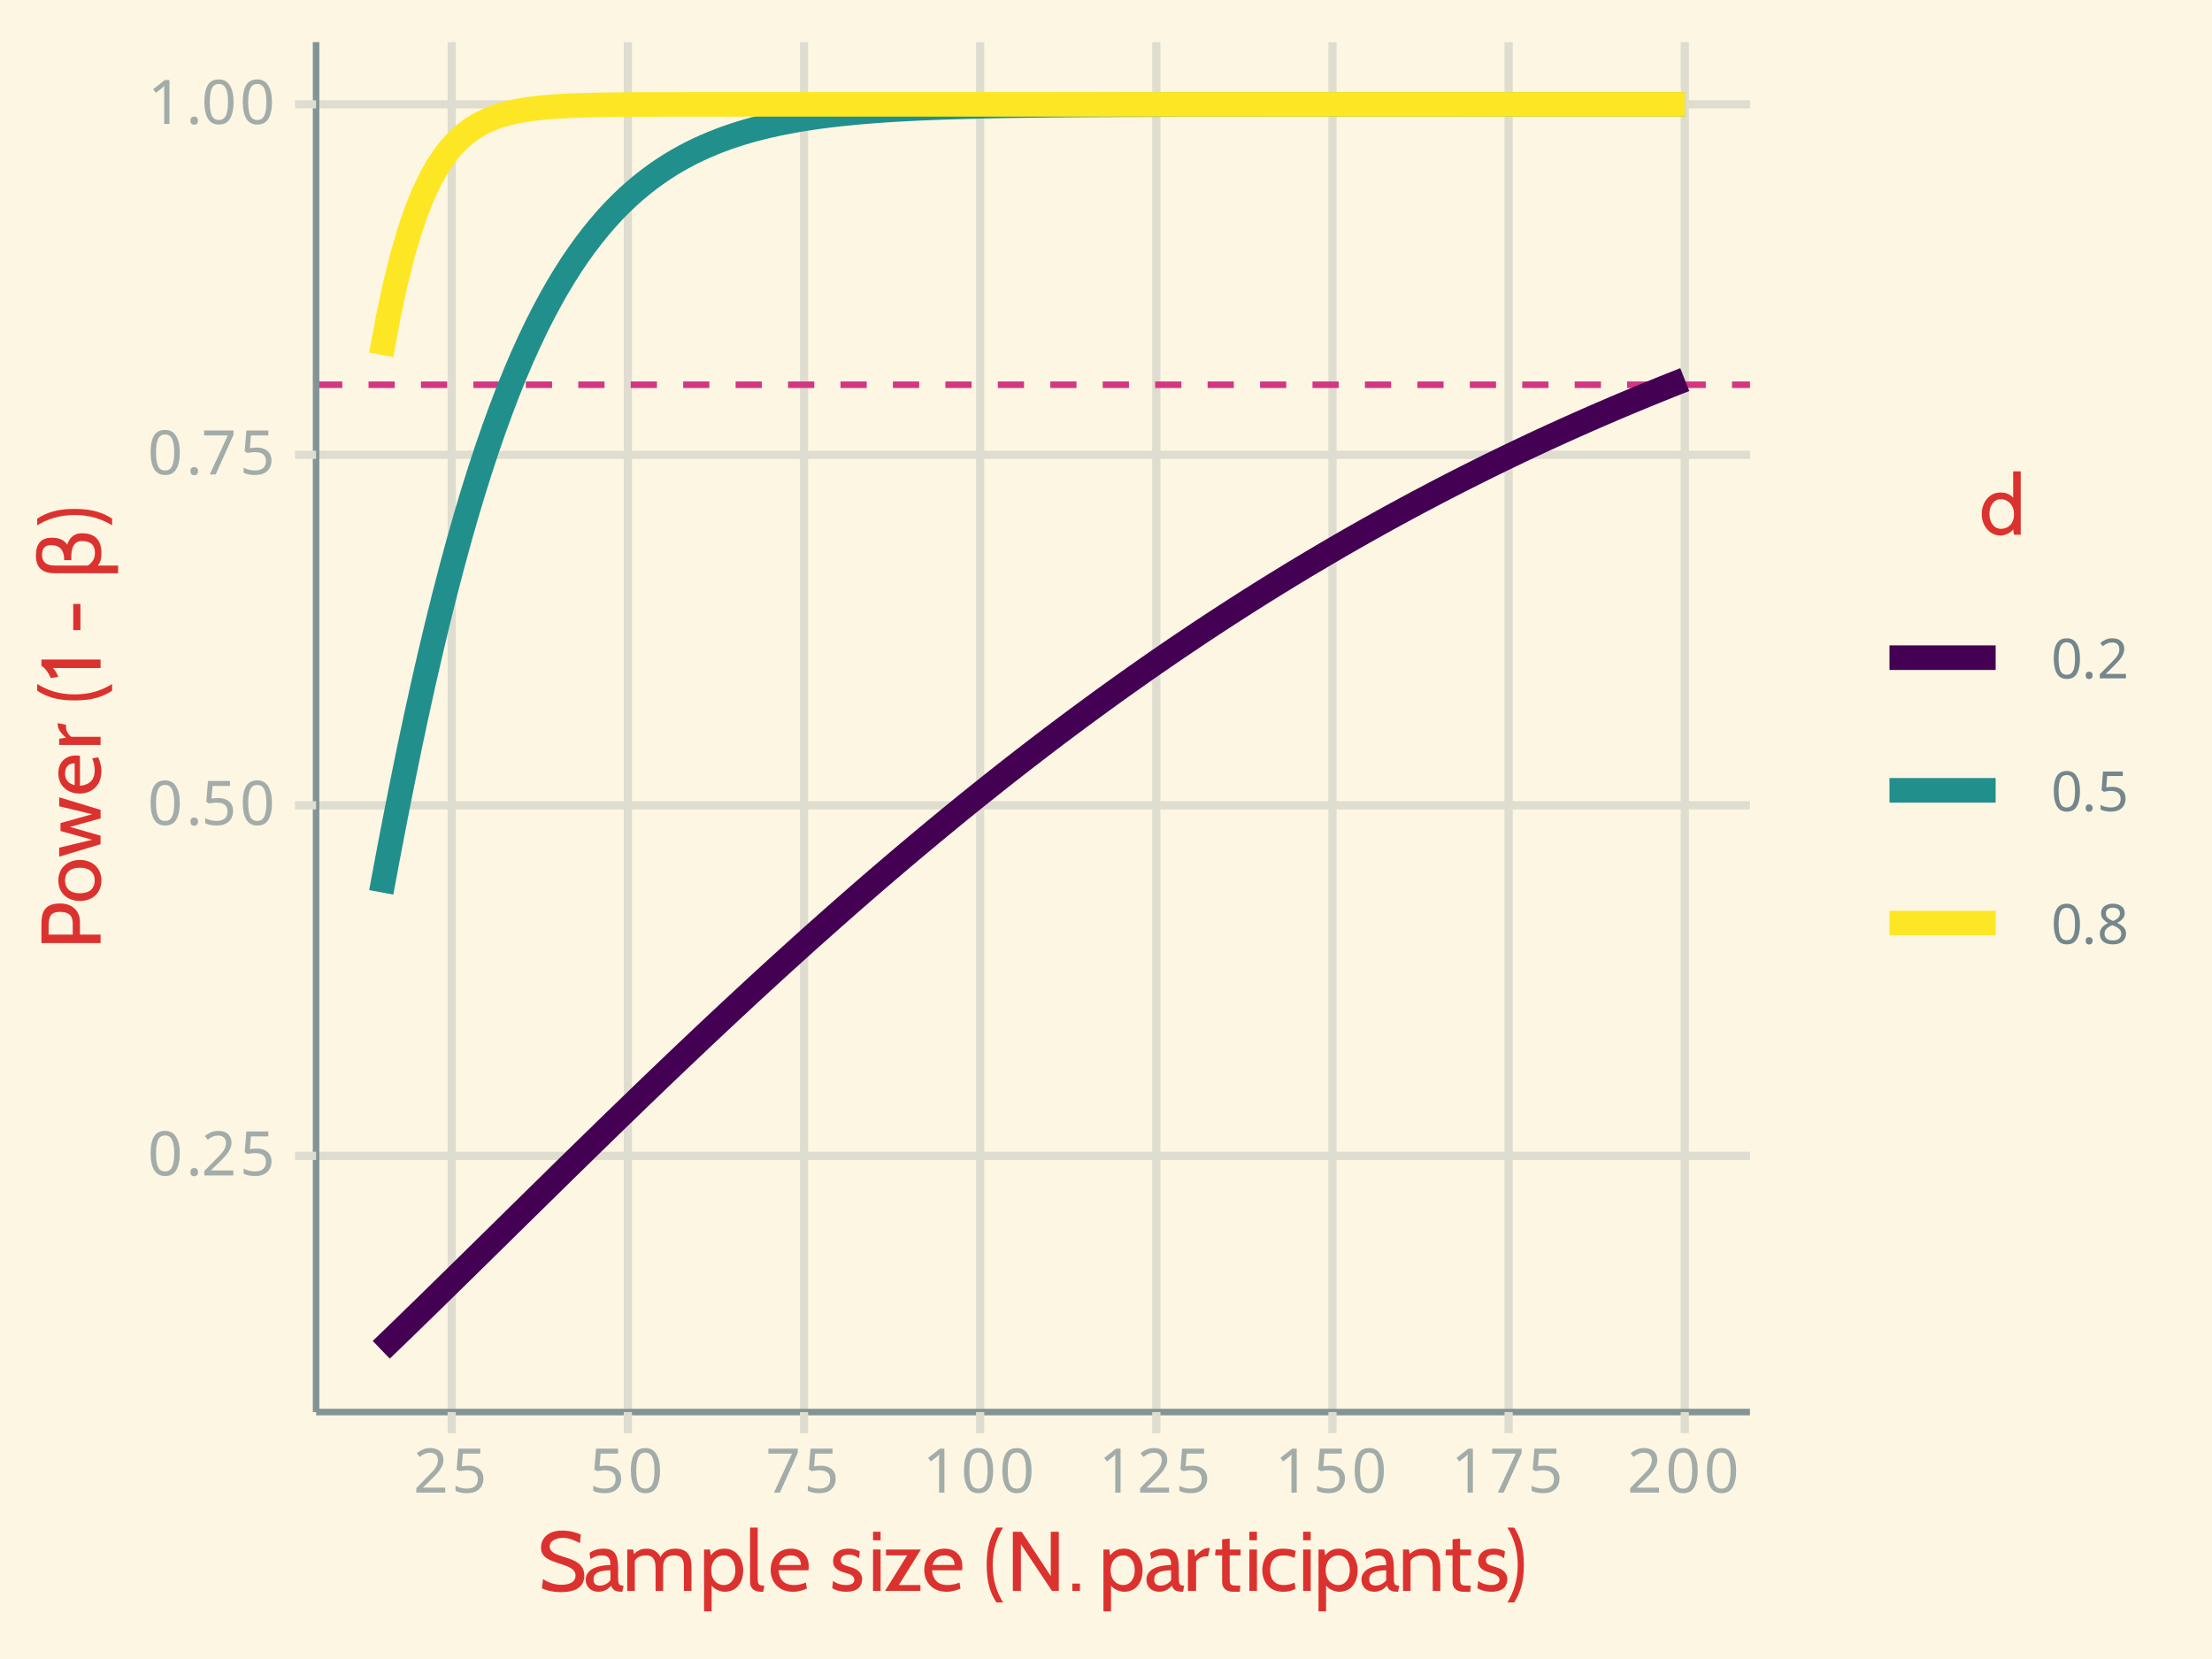 <?xml version="1.0" encoding="UTF-8"?>
<svg xmlns="http://www.w3.org/2000/svg" xmlns:xlink="http://www.w3.org/1999/xlink" width="288pt" height="216pt" viewBox="0 0 288 216" version="1.1">
<defs>
<g>
<symbol overflow="visible" id="glyph0-0">
<path style="stroke:none;" d="M 0.75 0 L 0.75 -5.719 L 4.047 -5.719 L 4.047 0 Z M 1.156 -0.406 L 3.625 -0.406 L 3.625 -5.297 L 1.156 -5.297 Z M 1.156 -0.406 "/>
</symbol>
<symbol overflow="visible" id="glyph0-1">
<path style="stroke:none;" d="M 4.188 -2.859 C 4.188 -2.242 4.117 -1.719 3.984 -1.281 C 3.859 -0.844 3.656 -0.504 3.375 -0.266 C 3.102 -0.035 2.738 0.078 2.281 0.078 C 1.633 0.078 1.156 -0.18 0.844 -0.703 C 0.539 -1.223 0.391 -1.941 0.391 -2.859 C 0.391 -3.484 0.453 -4.016 0.578 -4.453 C 0.703 -4.891 0.898 -5.223 1.172 -5.453 C 1.453 -5.68 1.82 -5.797 2.281 -5.797 C 2.914 -5.797 3.391 -5.535 3.703 -5.016 C 4.023 -4.504 4.188 -3.785 4.188 -2.859 Z M 1.094 -2.859 C 1.094 -2.078 1.18 -1.488 1.359 -1.094 C 1.535 -0.707 1.844 -0.516 2.281 -0.516 C 2.707 -0.516 3.008 -0.707 3.188 -1.094 C 3.375 -1.488 3.469 -2.078 3.469 -2.859 C 3.469 -3.641 3.375 -4.223 3.188 -4.609 C 3.008 -5.004 2.707 -5.203 2.281 -5.203 C 1.844 -5.203 1.535 -5.004 1.359 -4.609 C 1.18 -4.223 1.094 -3.641 1.094 -2.859 Z M 1.094 -2.859 "/>
</symbol>
<symbol overflow="visible" id="glyph0-2">
<path style="stroke:none;" d="M 0.578 -0.438 C 0.578 -0.633 0.625 -0.77 0.719 -0.844 C 0.812 -0.926 0.926 -0.969 1.062 -0.969 C 1.195 -0.969 1.312 -0.926 1.406 -0.844 C 1.508 -0.77 1.562 -0.633 1.562 -0.438 C 1.562 -0.238 1.508 -0.098 1.406 -0.016 C 1.312 0.066 1.195 0.109 1.062 0.109 C 0.926 0.109 0.812 0.066 0.719 -0.016 C 0.625 -0.098 0.578 -0.238 0.578 -0.438 Z M 0.578 -0.438 "/>
</symbol>
<symbol overflow="visible" id="glyph0-3">
<path style="stroke:none;" d="M 4.156 0 L 0.391 0 L 0.391 -0.578 L 1.875 -2.094 C 2.164 -2.383 2.41 -2.641 2.609 -2.859 C 2.805 -3.086 2.953 -3.305 3.047 -3.516 C 3.148 -3.734 3.203 -3.973 3.203 -4.234 C 3.203 -4.547 3.109 -4.781 2.922 -4.938 C 2.734 -5.102 2.492 -5.188 2.203 -5.188 C 1.922 -5.188 1.676 -5.141 1.469 -5.047 C 1.258 -4.953 1.047 -4.816 0.828 -4.641 L 0.453 -5.125 C 0.672 -5.312 0.926 -5.469 1.219 -5.594 C 1.508 -5.727 1.836 -5.797 2.203 -5.797 C 2.734 -5.797 3.148 -5.66 3.453 -5.391 C 3.766 -5.117 3.922 -4.742 3.922 -4.266 C 3.922 -3.973 3.859 -3.695 3.734 -3.438 C 3.617 -3.176 3.453 -2.914 3.234 -2.656 C 3.016 -2.406 2.758 -2.133 2.469 -1.844 L 1.266 -0.672 L 1.266 -0.641 L 4.156 -0.641 Z M 4.156 0 "/>
</symbol>
<symbol overflow="visible" id="glyph0-4">
<path style="stroke:none;" d="M 2.203 -3.5 C 2.785 -3.5 3.25 -3.352 3.594 -3.062 C 3.945 -2.77 4.125 -2.359 4.125 -1.828 C 4.125 -1.234 3.93 -0.766 3.547 -0.422 C 3.172 -0.086 2.648 0.078 1.984 0.078 C 1.691 0.078 1.414 0.051 1.156 0 C 0.895 -0.051 0.676 -0.129 0.5 -0.234 L 0.5 -0.891 C 0.695 -0.773 0.93 -0.68 1.203 -0.609 C 1.473 -0.547 1.734 -0.516 1.984 -0.516 C 2.41 -0.516 2.754 -0.613 3.016 -0.812 C 3.273 -1.02 3.406 -1.332 3.406 -1.75 C 3.406 -2.125 3.289 -2.41 3.062 -2.609 C 2.832 -2.805 2.469 -2.906 1.969 -2.906 C 1.82 -2.906 1.648 -2.891 1.453 -2.859 C 1.266 -2.836 1.109 -2.816 0.984 -2.797 L 0.641 -3.016 L 0.859 -5.719 L 3.719 -5.719 L 3.719 -5.078 L 1.453 -5.078 L 1.312 -3.422 C 1.406 -3.43 1.531 -3.445 1.688 -3.469 C 1.844 -3.488 2.016 -3.5 2.203 -3.5 Z M 2.203 -3.5 "/>
</symbol>
<symbol overflow="visible" id="glyph0-5">
<path style="stroke:none;" d="M 1.094 0 L 3.438 -5.078 L 0.359 -5.078 L 0.359 -5.719 L 4.188 -5.719 L 4.188 -5.172 L 1.859 0 Z M 1.094 0 "/>
</symbol>
<symbol overflow="visible" id="glyph0-6">
<path style="stroke:none;" d="M 2.844 0 L 2.156 0 L 2.156 -3.984 C 2.156 -4.223 2.156 -4.41 2.156 -4.547 C 2.164 -4.68 2.176 -4.82 2.188 -4.969 C 2.102 -4.883 2.023 -4.812 1.953 -4.75 C 1.879 -4.695 1.789 -4.625 1.688 -4.531 L 1.078 -4.047 L 0.719 -4.516 L 2.25 -5.719 L 2.844 -5.719 Z M 2.844 0 "/>
</symbol>
<symbol overflow="visible" id="glyph1-0">
<path style="stroke:none;" d="M 1.781 -2.75 L 1.781 -3.953 L 0.797 -3.953 L 0.797 -2.75 Z M 1.781 -2.75 "/>
</symbol>
<symbol overflow="visible" id="glyph1-1">
<path style="stroke:none;" d="M 3.078 0.156 C 5.734 0.156 6.078 -1.172 6.078 -1.984 C 6.078 -3.656 4.594 -4.062 3.25 -4.484 C 2.328 -4.781 1.578 -5.062 1.578 -5.781 C 1.578 -6.578 2.516 -6.906 3.312 -6.906 C 4.078 -6.906 4.781 -6.594 5.516 -6.219 L 5.625 -7.328 C 5.188 -7.562 4.219 -7.859 3.219 -7.859 C 1.094 -7.859 0.438 -6.594 0.438 -5.625 C 0.438 -4.312 1.672 -3.938 2.953 -3.531 C 4.062 -3.172 4.938 -2.844 4.938 -1.984 C 4.938 -1.109 4.047 -0.797 3.109 -0.797 C 2.062 -0.797 1.203 -1.188 0.703 -1.562 L 0.562 -0.344 C 1.031 -0.094 1.953 0.156 3.078 0.156 Z M 3.078 0.156 "/>
</symbol>
<symbol overflow="visible" id="glyph1-2">
<path style="stroke:none;" d="M 5.188 -0.688 L 5.094 -0.688 C 4.516 -0.688 4.484 -1.047 4.484 -1.812 L 4.484 -2.922 C 4.484 -4.859 3.938 -5.5 2.578 -5.5 C 1.859 -5.5 1.172 -5.266 0.75 -4.938 L 0.891 -4.141 C 1.469 -4.531 1.906 -4.625 2.312 -4.625 C 3.062 -4.625 3.484 -4.406 3.484 -3.375 C 2.109 -3.359 0.266 -2.969 0.266 -1.453 C 0.266 -0.547 0.922 0.109 1.922 0.109 C 2.625 0.109 3.172 -0.203 3.578 -0.688 C 3.797 -0.172 4 0.109 4.969 0.109 L 5.031 0.109 Z M 3.484 -1.406 C 3.172 -0.969 2.641 -0.688 2.109 -0.688 C 1.609 -0.688 1.281 -0.922 1.281 -1.5 C 1.281 -2.312 1.906 -2.641 3.484 -2.688 Z M 3.484 -1.406 "/>
</symbol>
<symbol overflow="visible" id="glyph1-3">
<path style="stroke:none;" d="M 9.031 0 L 9.031 -3.172 C 9.031 -4.766 8.312 -5.5 6.969 -5.5 C 5.969 -5.5 5.344 -5.094 5 -4.422 C 4.5 -5.328 3.797 -5.5 3.172 -5.5 C 2.594 -5.5 2.172 -5.375 1.547 -4.812 L 1.438 -5.391 L 0.672 -5.391 L 0.672 0 L 1.656 0 L 1.656 -3.922 C 1.938 -4.406 2.469 -4.625 3.094 -4.625 C 3.844 -4.625 4.359 -4.297 4.359 -2.969 L 4.359 0 L 5.344 0 L 5.344 -3.125 C 5.344 -3.734 5.516 -4.625 6.781 -4.625 C 7.672 -4.625 8.047 -4.188 8.047 -3.172 L 8.047 0 Z M 9.031 0 "/>
</symbol>
<symbol overflow="visible" id="glyph1-4">
<path style="stroke:none;" d="M 3.359 0.109 C 4.953 0.109 5.766 -1.125 5.766 -2.688 C 5.766 -4.172 4.875 -5.5 3.359 -5.5 C 2.484 -5.5 2.016 -5.188 1.547 -4.625 L 1.438 -5.391 L 0.672 -5.391 L 0.672 2.656 L 1.656 2.656 L 1.656 -0.688 C 2.062 -0.156 2.875 0.109 3.359 0.109 Z M 3.25 -4.625 C 4.188 -4.625 4.75 -3.797 4.75 -2.688 C 4.75 -1.641 4.188 -0.766 3.25 -0.766 C 2.453 -0.766 1.609 -1.344 1.609 -2.688 C 1.609 -4 2.453 -4.625 3.25 -4.625 Z M 3.25 -4.625 "/>
</symbol>
<symbol overflow="visible" id="glyph1-5">
<path style="stroke:none;" d="M 2.516 -0.688 C 1.766 -0.688 1.656 -0.844 1.656 -1.766 L 1.656 -8.25 L 0.656 -8.25 L 0.656 -1.188 C 0.656 -0.531 1.016 0.109 2.062 0.109 L 2.375 0.109 Z M 2.516 -0.688 "/>
</symbol>
<symbol overflow="visible" id="glyph1-6">
<path style="stroke:none;" d="M 5.266 -2.688 C 5.297 -2.875 5.297 -3.062 5.297 -3.219 C 5.297 -4.672 4.328 -5.5 2.984 -5.5 C 1.312 -5.5 0.344 -4.25 0.344 -2.734 C 0.344 -1.188 1.359 0.109 3.25 0.109 C 4.031 0.109 4.641 -0.125 5.062 -0.312 L 4.922 -1.094 C 4.438 -0.875 3.875 -0.766 3.375 -0.766 C 2.359 -0.766 1.5 -1.203 1.359 -2.688 Z M 2.953 -4.625 C 3.859 -4.625 4.281 -4.141 4.281 -3.375 L 1.438 -3.375 C 1.641 -4.156 2.078 -4.625 2.953 -4.625 Z M 2.953 -4.625 "/>
</symbol>
<symbol overflow="visible" id="glyph1-7">
<path style="stroke:none;" d=""/>
</symbol>
<symbol overflow="visible" id="glyph1-8">
<path style="stroke:none;" d="M 2.203 0.109 C 3.844 0.109 4.25 -0.781 4.25 -1.5 C 4.25 -2.625 3.25 -2.953 2.719 -3.109 C 1.875 -3.359 1.469 -3.484 1.469 -4 C 1.469 -4.5 1.891 -4.719 2.516 -4.719 C 3.109 -4.719 3.516 -4.516 3.828 -4.25 L 3.953 -5.141 C 3.625 -5.312 3.203 -5.5 2.484 -5.5 C 1.016 -5.5 0.469 -4.703 0.469 -3.891 C 0.469 -2.797 1.422 -2.531 2.156 -2.328 C 2.594 -2.219 3.234 -2 3.234 -1.438 C 3.234 -1.016 2.844 -0.766 2.156 -0.766 C 1.328 -0.766 0.703 -1.109 0.469 -1.312 L 0.359 -0.359 C 0.609 -0.188 1.25 0.109 2.203 0.109 Z M 2.203 0.109 "/>
</symbol>
<symbol overflow="visible" id="glyph1-9">
<path style="stroke:none;" d="M 1.656 -6.594 L 1.656 -7.703 L 0.672 -7.703 L 0.672 -6.594 Z M 1.656 0 L 1.656 -5.391 L 0.672 -5.391 L 0.672 0 Z M 1.656 0 "/>
</symbol>
<symbol overflow="visible" id="glyph1-10">
<path style="stroke:none;" d="M 4.906 -5.391 L 0.359 -5.391 L 0.359 -4.625 L 3.109 -4.625 L 0.234 0 L 4.844 0 L 4.844 -0.766 L 2.031 -0.766 Z M 4.906 -5.391 "/>
</symbol>
<symbol overflow="visible" id="glyph1-11">
<path style="stroke:none;" d="M 2.609 1.5 C 1.844 0.266 1.25 -1.281 1.25 -3.375 C 1.25 -5.484 1.844 -7.016 2.609 -8.25 L 1.734 -8.25 C 0.953 -7.062 0.469 -5.703 0.469 -3.375 C 0.469 -1.062 0.953 0.312 1.734 1.5 Z M 2.609 1.5 "/>
</symbol>
<symbol overflow="visible" id="glyph1-12">
<path style="stroke:none;" d="M 6.859 0 L 6.859 -7.703 L 5.812 -7.703 L 5.812 -1.938 L 2.016 -7.703 L 0.875 -7.703 L 0.875 0 L 1.922 0 L 1.922 -6.078 L 5.969 0 Z M 6.859 0 "/>
</symbol>
<symbol overflow="visible" id="glyph1-13">
<path style="stroke:none;" d="M 1.609 0 L 1.609 -0.953 L 0.625 -0.953 L 0.625 0 Z M 1.609 0 "/>
</symbol>
<symbol overflow="visible" id="glyph1-14">
<path style="stroke:none;" d="M 3.516 -5.594 L 3.438 -5.594 C 2.766 -5.594 2.25 -5.234 1.609 -4.5 L 1.484 -5.391 L 0.672 -5.391 L 0.672 0 L 1.734 0 L 1.734 -3.812 C 1.906 -4.141 2.516 -4.5 2.953 -4.5 L 3.297 -4.5 Z M 3.516 -5.594 "/>
</symbol>
<symbol overflow="visible" id="glyph1-15">
<path style="stroke:none;" d="M 3.5 -0.688 L 3.25 -0.688 C 2.172 -0.688 2.109 -0.75 2.109 -1.781 L 2.109 -4.625 L 3.531 -4.625 L 3.531 -5.391 L 2.109 -5.391 L 2.109 -6.812 L 1.125 -6.719 L 1.125 -5.391 L 0.281 -5.391 L 0.203 -4.625 L 1.125 -4.625 L 1.125 -1.172 C 1.125 -0.531 1.5 0.109 2.531 0.109 L 3.422 0.109 Z M 3.5 -0.688 "/>
</symbol>
<symbol overflow="visible" id="glyph1-16">
<path style="stroke:none;" d="M 3.047 0.109 C 3.922 0.109 4.359 -0.094 4.688 -0.297 L 4.547 -1.094 C 4.125 -0.875 3.656 -0.766 3.141 -0.766 C 1.953 -0.766 1.375 -1.531 1.375 -2.703 C 1.375 -3.906 1.953 -4.625 3.141 -4.625 C 3.656 -4.625 4.109 -4.5 4.547 -4.297 L 4.703 -5.188 C 4.375 -5.359 3.844 -5.5 3.031 -5.5 C 1.25 -5.5 0.359 -4.281 0.359 -2.703 C 0.359 -1.203 1.25 0.109 3.047 0.109 Z M 3.047 0.109 "/>
</symbol>
<symbol overflow="visible" id="glyph1-17">
<path style="stroke:none;" d="M 5.531 0 L 5.531 -2.969 C 5.531 -4.516 4.906 -5.5 3.328 -5.5 C 2.766 -5.5 2.172 -5.375 1.547 -4.812 L 1.438 -5.391 L 0.672 -5.391 L 0.672 0 L 1.656 0 L 1.656 -3.922 C 1.938 -4.406 2.516 -4.625 3.141 -4.625 C 4.156 -4.625 4.547 -4.109 4.547 -2.969 L 4.547 0 Z M 5.531 0 "/>
</symbol>
<symbol overflow="visible" id="glyph1-18">
<path style="stroke:none;" d="M 1.141 1.5 C 1.906 0.312 2.406 -1.062 2.406 -3.375 C 2.406 -5.703 1.906 -7.062 1.141 -8.25 L 0.266 -8.25 C 1.016 -7.016 1.609 -5.484 1.609 -3.375 C 1.609 -1.281 1.016 0.266 0.266 1.5 Z M 1.141 1.5 "/>
</symbol>
<symbol overflow="visible" id="glyph1-19">
<path style="stroke:none;" d="M 5.438 0 L 5.438 -8.25 L 4.453 -8.25 L 4.453 -4.812 C 4 -5.375 3.281 -5.5 2.812 -5.5 C 1.297 -5.5 0.359 -4.172 0.359 -2.688 C 0.359 -1.125 1.438 0.109 2.812 0.109 C 3.281 0.109 4.047 -0.156 4.453 -0.688 L 4.562 0 Z M 2.875 -4.625 C 3.672 -4.625 4.562 -3.953 4.562 -2.656 C 4.562 -1.312 3.672 -0.766 2.875 -0.766 C 1.938 -0.766 1.359 -1.641 1.359 -2.688 C 1.359 -3.797 1.938 -4.625 2.875 -4.625 Z M 2.875 -4.625 "/>
</symbol>
<symbol overflow="visible" id="glyph2-0">
<path style="stroke:none;" d="M -2.75 -1.781 L -3.953 -1.781 L -3.953 -0.797 L -2.75 -0.797 Z M -2.75 -1.781 "/>
</symbol>
<symbol overflow="visible" id="glyph2-1">
<path style="stroke:none;" d="M -2.688 -3.656 C -2.688 -4.672 -3.297 -6.031 -5.297 -6.031 C -7.375 -6.031 -7.703 -4.781 -7.703 -3.344 L -7.703 -0.875 L 0 -0.875 L 0 -1.984 L -2.688 -1.984 Z M -6.766 -3.141 C -6.766 -4.5 -6.359 -4.938 -5.266 -4.938 C -4.219 -4.938 -3.625 -4.516 -3.625 -3.453 L -3.625 -1.984 L -6.766 -1.984 Z M -6.766 -3.141 "/>
</symbol>
<symbol overflow="visible" id="glyph2-2">
<path style="stroke:none;" d="M 0.109 -3.031 C 0.109 -4.703 -1.141 -5.703 -2.688 -5.703 C -4.25 -5.703 -5.5 -4.703 -5.5 -3.031 C -5.5 -1.328 -4.25 -0.359 -2.688 -0.359 C -1.141 -0.359 0.109 -1.328 0.109 -3.031 Z M -4.625 -3.031 C -4.625 -4.094 -3.906 -4.688 -2.688 -4.688 C -1.484 -4.688 -0.766 -4.094 -0.766 -3.031 C -0.766 -1.953 -1.484 -1.359 -2.688 -1.359 C -3.906 -1.359 -4.625 -1.953 -4.625 -3.031 Z M -4.625 -3.031 "/>
</symbol>
<symbol overflow="visible" id="glyph2-3">
<path style="stroke:none;" d="M -5.391 -7.859 L -5.391 -6.688 L -1.094 -5.656 L -5.219 -4.5 L -5.219 -3.469 L -1.094 -2.328 L -5.391 -1.297 L -5.391 -0.125 L 0 -1.75 L 0 -2.859 L -3.984 -4 L 0 -5.109 L 0 -6.219 Z M -5.391 -7.859 "/>
</symbol>
<symbol overflow="visible" id="glyph2-4">
<path style="stroke:none;" d="M -2.688 -5.266 C -2.875 -5.297 -3.062 -5.297 -3.219 -5.297 C -4.672 -5.297 -5.5 -4.328 -5.5 -2.984 C -5.5 -1.312 -4.25 -0.344 -2.734 -0.344 C -1.188 -0.344 0.109 -1.359 0.109 -3.25 C 0.109 -4.031 -0.125 -4.641 -0.312 -5.062 L -1.094 -4.922 C -0.875 -4.438 -0.766 -3.875 -0.766 -3.375 C -0.766 -2.359 -1.203 -1.5 -2.688 -1.359 Z M -4.625 -2.953 C -4.625 -3.859 -4.141 -4.281 -3.375 -4.281 L -3.375 -1.438 C -4.156 -1.641 -4.625 -2.078 -4.625 -2.953 Z M -4.625 -2.953 "/>
</symbol>
<symbol overflow="visible" id="glyph2-5">
<path style="stroke:none;" d="M -5.594 -3.516 L -5.594 -3.438 C -5.594 -2.766 -5.234 -2.25 -4.5 -1.609 L -5.391 -1.484 L -5.391 -0.672 L 0 -0.672 L 0 -1.734 L -3.812 -1.734 C -4.141 -1.906 -4.5 -2.516 -4.5 -2.953 L -4.5 -3.297 Z M -5.594 -3.516 "/>
</symbol>
<symbol overflow="visible" id="glyph2-6">
<path style="stroke:none;" d=""/>
</symbol>
<symbol overflow="visible" id="glyph2-7">
<path style="stroke:none;" d="M 1.5 -2.609 C 0.266 -1.844 -1.281 -1.25 -3.375 -1.25 C -5.484 -1.25 -7.016 -1.844 -8.25 -2.609 L -8.25 -1.734 C -7.062 -0.953 -5.703 -0.469 -3.375 -0.469 C -1.062 -0.469 0.312 -0.953 1.5 -1.734 Z M 1.5 -2.609 "/>
</symbol>
<symbol overflow="visible" id="glyph2-8">
<path style="stroke:none;" d="M 0 -2.797 L -7.703 -2.797 L -7.703 -1.984 C -7.188 -1.656 -6.703 -0.969 -6.5 -0.375 L -5.516 -0.547 C -5.625 -0.859 -5.766 -1.172 -6.188 -1.688 L 0 -1.688 Z M 0 -2.797 "/>
</symbol>
<symbol overflow="visible" id="glyph2-9">
<path style="stroke:none;" d="M -2.625 -4.031 L -3.562 -4.031 L -3.562 -0.625 L -2.625 -0.625 Z M -2.625 -4.031 "/>
</symbol>
<symbol overflow="visible" id="glyph2-10">
<path style="stroke:none;" d="M 1.5 -1.141 C 0.312 -1.906 -1.062 -2.406 -3.375 -2.406 C -5.703 -2.406 -7.062 -1.906 -8.25 -1.141 L -8.25 -0.266 C -7.016 -1.016 -5.484 -1.609 -3.375 -1.609 C -1.281 -1.609 0.266 -1.016 1.5 -0.266 Z M 1.5 -1.141 "/>
</symbol>
<symbol overflow="visible" id="glyph3-0">
<path style="stroke:none;" d="M 1.938 -0.547 L -7.75 -0.547 L -7.75 -6.047 L 1.938 -6.047 Z M 1.328 -1.172 L 1.328 -5.438 L -7.141 -5.438 L -7.141 -1.172 Z M 1.328 -1.172 "/>
</symbol>
<symbol overflow="visible" id="glyph3-1">
<path style="stroke:none;" d="M -0.375 -2.031 L 2.281 -2.031 L 2.281 -1.031 L -5.984 -1.031 C -7.609 -1.031 -8.422 -1.789 -8.422 -3.312 C -8.422 -4.875 -7.734 -5.656 -6.359 -5.656 C -5.379 -5.656 -4.707 -5.348 -4.344 -4.734 C -4.031 -5.734 -3.395 -6.234 -2.438 -6.234 C -0.738 -6.234 0.109 -5.367 0.109 -3.641 C 0.109 -2.879 -0.051 -2.344 -0.375 -2.031 Z M -1.656 -2.031 C -1.039 -2.426 -0.734 -2.973 -0.734 -3.672 C -0.734 -4.703 -1.297 -5.219 -2.422 -5.219 C -3.43 -5.219 -3.895 -4.391 -3.812 -2.734 L -4.734 -2.734 C -4.734 -4.035 -5.305 -4.688 -6.453 -4.688 C -7.234 -4.688 -7.625 -4.266 -7.625 -3.422 C -7.625 -2.492 -7.066 -2.031 -5.953 -2.031 Z M -1.656 -2.031 "/>
</symbol>
<symbol overflow="visible" id="glyph4-0">
<path style="stroke:none;" d="M 0.672 0 L 0.672 -5.141 L 3.641 -5.141 L 3.641 0 Z M 1.047 -0.375 L 3.266 -0.375 L 3.266 -4.781 L 1.047 -4.781 Z M 1.047 -0.375 "/>
</symbol>
<symbol overflow="visible" id="glyph4-1">
<path style="stroke:none;" d="M 3.766 -2.578 C 3.766 -2.023 3.707 -1.551 3.594 -1.156 C 3.477 -0.758 3.297 -0.453 3.047 -0.234 C 2.797 -0.023 2.461 0.078 2.047 0.078 C 1.473 0.078 1.047 -0.156 0.766 -0.625 C 0.492 -1.094 0.359 -1.742 0.359 -2.578 C 0.359 -3.141 0.41 -3.613 0.516 -4 C 0.629 -4.395 0.812 -4.695 1.062 -4.906 C 1.312 -5.113 1.641 -5.219 2.047 -5.219 C 2.629 -5.219 3.062 -4.984 3.344 -4.516 C 3.625 -4.055 3.766 -3.41 3.766 -2.578 Z M 0.984 -2.578 C 0.984 -1.867 1.062 -1.336 1.219 -0.984 C 1.383 -0.641 1.66 -0.469 2.047 -0.469 C 2.43 -0.469 2.707 -0.641 2.875 -0.984 C 3.039 -1.336 3.125 -1.867 3.125 -2.578 C 3.125 -3.273 3.039 -3.801 2.875 -4.156 C 2.707 -4.508 2.43 -4.688 2.047 -4.688 C 1.66 -4.688 1.383 -4.508 1.219 -4.156 C 1.062 -3.801 0.984 -3.273 0.984 -2.578 Z M 0.984 -2.578 "/>
</symbol>
<symbol overflow="visible" id="glyph4-2">
<path style="stroke:none;" d="M 0.516 -0.391 C 0.516 -0.566 0.555 -0.691 0.641 -0.766 C 0.734 -0.836 0.836 -0.875 0.953 -0.875 C 1.078 -0.875 1.18 -0.836 1.266 -0.766 C 1.359 -0.691 1.406 -0.566 1.406 -0.391 C 1.406 -0.211 1.359 -0.086 1.266 -0.016 C 1.18 0.055 1.078 0.094 0.953 0.094 C 0.836 0.094 0.734 0.055 0.641 -0.016 C 0.555 -0.086 0.516 -0.211 0.516 -0.391 Z M 0.516 -0.391 "/>
</symbol>
<symbol overflow="visible" id="glyph4-3">
<path style="stroke:none;" d="M 3.75 0 L 0.344 0 L 0.344 -0.531 L 1.688 -1.891 C 1.945 -2.148 2.164 -2.379 2.344 -2.578 C 2.52 -2.773 2.656 -2.973 2.75 -3.172 C 2.844 -3.367 2.891 -3.582 2.891 -3.812 C 2.891 -4.094 2.805 -4.305 2.641 -4.453 C 2.473 -4.598 2.254 -4.672 1.984 -4.672 C 1.734 -4.672 1.508 -4.629 1.312 -4.547 C 1.125 -4.461 0.93 -4.344 0.734 -4.188 L 0.406 -4.609 C 0.602 -4.773 0.832 -4.914 1.094 -5.031 C 1.352 -5.156 1.648 -5.219 1.984 -5.219 C 2.461 -5.219 2.836 -5.094 3.109 -4.844 C 3.391 -4.602 3.531 -4.27 3.531 -3.844 C 3.531 -3.57 3.473 -3.316 3.359 -3.078 C 3.254 -2.848 3.102 -2.617 2.906 -2.391 C 2.707 -2.16 2.477 -1.914 2.219 -1.656 L 1.141 -0.609 L 1.141 -0.578 L 3.75 -0.578 Z M 3.75 0 "/>
</symbol>
<symbol overflow="visible" id="glyph4-4">
<path style="stroke:none;" d="M 1.984 -3.156 C 2.504 -3.156 2.922 -3.02 3.234 -2.75 C 3.547 -2.488 3.703 -2.117 3.703 -1.641 C 3.703 -1.109 3.531 -0.688 3.188 -0.375 C 2.852 -0.07 2.383 0.078 1.781 0.078 C 1.52 0.078 1.27 0.051 1.031 0 C 0.801 -0.051 0.609 -0.117 0.453 -0.203 L 0.453 -0.812 C 0.629 -0.695 0.836 -0.609 1.078 -0.547 C 1.328 -0.492 1.566 -0.469 1.797 -0.469 C 2.172 -0.469 2.473 -0.555 2.703 -0.734 C 2.941 -0.922 3.062 -1.203 3.062 -1.578 C 3.062 -1.91 2.957 -2.164 2.75 -2.344 C 2.539 -2.531 2.211 -2.625 1.766 -2.625 C 1.629 -2.625 1.473 -2.609 1.297 -2.578 C 1.129 -2.555 0.992 -2.535 0.891 -2.516 L 0.578 -2.719 L 0.766 -5.141 L 3.344 -5.141 L 3.344 -4.562 L 1.312 -4.562 L 1.188 -3.078 C 1.27 -3.086 1.379 -3.102 1.516 -3.125 C 1.66 -3.145 1.816 -3.156 1.984 -3.156 Z M 1.984 -3.156 "/>
</symbol>
<symbol overflow="visible" id="glyph4-5">
<path style="stroke:none;" d="M 2.047 -5.219 C 2.504 -5.219 2.875 -5.109 3.156 -4.891 C 3.445 -4.68 3.594 -4.379 3.594 -3.984 C 3.594 -3.773 3.547 -3.594 3.453 -3.438 C 3.367 -3.289 3.25 -3.156 3.094 -3.031 C 2.945 -2.914 2.785 -2.812 2.609 -2.719 C 2.828 -2.625 3.02 -2.508 3.188 -2.375 C 3.363 -2.25 3.504 -2.102 3.609 -1.938 C 3.711 -1.77 3.766 -1.566 3.766 -1.328 C 3.766 -0.898 3.609 -0.555 3.297 -0.297 C 2.992 -0.047 2.586 0.078 2.078 0.078 C 1.523 0.078 1.098 -0.039 0.797 -0.281 C 0.504 -0.531 0.359 -0.875 0.359 -1.312 C 0.359 -1.539 0.406 -1.742 0.5 -1.922 C 0.594 -2.098 0.723 -2.25 0.891 -2.375 C 1.055 -2.5 1.234 -2.602 1.422 -2.688 C 1.172 -2.832 0.957 -3.004 0.781 -3.203 C 0.602 -3.41 0.516 -3.672 0.516 -3.984 C 0.516 -4.254 0.582 -4.477 0.719 -4.656 C 0.852 -4.832 1.035 -4.969 1.266 -5.062 C 1.492 -5.164 1.754 -5.219 2.047 -5.219 Z M 2.047 -4.703 C 1.785 -4.703 1.566 -4.641 1.391 -4.516 C 1.223 -4.391 1.141 -4.207 1.141 -3.969 C 1.141 -3.781 1.18 -3.625 1.266 -3.5 C 1.348 -3.383 1.461 -3.285 1.609 -3.203 C 1.754 -3.117 1.91 -3.039 2.078 -2.969 C 2.328 -3.07 2.535 -3.195 2.703 -3.344 C 2.879 -3.5 2.969 -3.707 2.969 -3.969 C 2.969 -4.207 2.883 -4.391 2.719 -4.516 C 2.551 -4.641 2.328 -4.703 2.047 -4.703 Z M 0.969 -1.297 C 0.969 -1.047 1.055 -0.836 1.234 -0.672 C 1.41 -0.516 1.688 -0.438 2.062 -0.438 C 2.406 -0.438 2.672 -0.516 2.859 -0.672 C 3.047 -0.836 3.141 -1.055 3.141 -1.328 C 3.141 -1.578 3.039 -1.785 2.844 -1.953 C 2.645 -2.117 2.383 -2.266 2.062 -2.391 L 1.938 -2.422 C 1.625 -2.285 1.383 -2.129 1.219 -1.953 C 1.051 -1.785 0.969 -1.566 0.969 -1.297 Z M 0.969 -1.297 "/>
</symbol>
</g>
<clipPath id="clip1">
  <path d="M 41.152 5.48 L 227.844 5.48 L 227.844 183.852 L 41.152 183.852 Z M 41.152 5.48 "/>
</clipPath>
<clipPath id="clip2">
  <path d="M 41.152 149 L 227.844 149 L 227.844 152 L 41.152 152 Z M 41.152 149 "/>
</clipPath>
<clipPath id="clip3">
  <path d="M 41.152 104 L 227.844 104 L 227.844 106 L 41.152 106 Z M 41.152 104 "/>
</clipPath>
<clipPath id="clip4">
  <path d="M 41.152 58 L 227.844 58 L 227.844 60 L 41.152 60 Z M 41.152 58 "/>
</clipPath>
<clipPath id="clip5">
  <path d="M 41.152 13 L 227.844 13 L 227.844 15 L 41.152 15 Z M 41.152 13 "/>
</clipPath>
<clipPath id="clip6">
  <path d="M 58 5.48 L 60 5.48 L 60 183.852 L 58 183.852 Z M 58 5.48 "/>
</clipPath>
<clipPath id="clip7">
  <path d="M 81 5.48 L 83 5.48 L 83 183.852 L 81 183.852 Z M 81 5.48 "/>
</clipPath>
<clipPath id="clip8">
  <path d="M 104 5.48 L 106 5.48 L 106 183.852 L 104 183.852 Z M 104 5.48 "/>
</clipPath>
<clipPath id="clip9">
  <path d="M 127 5.48 L 129 5.48 L 129 183.852 L 127 183.852 Z M 127 5.48 "/>
</clipPath>
<clipPath id="clip10">
  <path d="M 150 5.48 L 152 5.48 L 152 183.852 L 150 183.852 Z M 150 5.48 "/>
</clipPath>
<clipPath id="clip11">
  <path d="M 172 5.48 L 175 5.48 L 175 183.852 L 172 183.852 Z M 172 5.48 "/>
</clipPath>
<clipPath id="clip12">
  <path d="M 195 5.48 L 197 5.48 L 197 183.852 L 195 183.852 Z M 195 5.48 "/>
</clipPath>
<clipPath id="clip13">
  <path d="M 218 5.48 L 220 5.48 L 220 183.852 L 218 183.852 Z M 218 5.48 "/>
</clipPath>
<clipPath id="clip14">
  <path d="M 41.152 49 L 227.844 49 L 227.844 51 L 41.152 51 Z M 41.152 49 "/>
</clipPath>
</defs>
<g id="surface17">
<rect x="0" y="0" width="288" height="216" style="fill:rgb(100%,100%,100%);fill-opacity:1;stroke:none;"/>
<rect x="0" y="0" width="288" height="216" style="fill:rgb(99.216%,96.471%,89.02%);fill-opacity:1;stroke:none;"/>
<path style="fill:none;stroke-width:1.067;stroke-linecap:round;stroke-linejoin:round;stroke:rgb(99.216%,96.471%,89.02%);stroke-opacity:1;stroke-miterlimit:10;" d="M 0 216 L 288 216 L 288 0 L 0 0 Z M 0 216 "/>
<g clip-path="url(#clip1)" clip-rule="nonzero">
<path style="fill-rule:nonzero;fill:rgb(99.216%,96.471%,89.02%);fill-opacity:1;stroke-width:1.067;stroke-linecap:round;stroke-linejoin:round;stroke:rgb(99.216%,96.471%,89.02%);stroke-opacity:1;stroke-miterlimit:10;" d="M 41.152 183.848 L 227.844 183.848 L 227.844 5.477 L 41.152 5.477 Z M 41.152 183.848 "/>
</g>
<g clip-path="url(#clip2)" clip-rule="nonzero">
<path style="fill:none;stroke-width:1.067;stroke-linecap:butt;stroke-linejoin:round;stroke:rgb(87.451%,86.667%,81.569%);stroke-opacity:1;stroke-miterlimit:10;" d="M 41.152 150.484 L 227.844 150.484 "/>
</g>
<g clip-path="url(#clip3)" clip-rule="nonzero">
<path style="fill:none;stroke-width:1.067;stroke-linecap:butt;stroke-linejoin:round;stroke:rgb(87.451%,86.667%,81.569%);stroke-opacity:1;stroke-miterlimit:10;" d="M 41.152 104.852 L 227.844 104.852 "/>
</g>
<g clip-path="url(#clip4)" clip-rule="nonzero">
<path style="fill:none;stroke-width:1.067;stroke-linecap:butt;stroke-linejoin:round;stroke:rgb(87.451%,86.667%,81.569%);stroke-opacity:1;stroke-miterlimit:10;" d="M 41.152 59.219 L 227.844 59.219 "/>
</g>
<g clip-path="url(#clip5)" clip-rule="nonzero">
<path style="fill:none;stroke-width:1.067;stroke-linecap:butt;stroke-linejoin:round;stroke:rgb(87.451%,86.667%,81.569%);stroke-opacity:1;stroke-miterlimit:10;" d="M 41.152 13.586 L 227.844 13.586 "/>
</g>
<g clip-path="url(#clip6)" clip-rule="nonzero">
<path style="fill:none;stroke-width:1.067;stroke-linecap:butt;stroke-linejoin:round;stroke:rgb(87.451%,86.667%,81.569%);stroke-opacity:1;stroke-miterlimit:10;" d="M 58.812 183.848 L 58.812 5.48 "/>
</g>
<g clip-path="url(#clip7)" clip-rule="nonzero">
<path style="fill:none;stroke-width:1.067;stroke-linecap:butt;stroke-linejoin:round;stroke:rgb(87.451%,86.667%,81.569%);stroke-opacity:1;stroke-miterlimit:10;" d="M 81.746 183.848 L 81.746 5.48 "/>
</g>
<g clip-path="url(#clip8)" clip-rule="nonzero">
<path style="fill:none;stroke-width:1.067;stroke-linecap:butt;stroke-linejoin:round;stroke:rgb(87.451%,86.667%,81.569%);stroke-opacity:1;stroke-miterlimit:10;" d="M 104.68 183.848 L 104.68 5.48 "/>
</g>
<g clip-path="url(#clip9)" clip-rule="nonzero">
<path style="fill:none;stroke-width:1.067;stroke-linecap:butt;stroke-linejoin:round;stroke:rgb(87.451%,86.667%,81.569%);stroke-opacity:1;stroke-miterlimit:10;" d="M 127.617 183.848 L 127.617 5.48 "/>
</g>
<g clip-path="url(#clip10)" clip-rule="nonzero">
<path style="fill:none;stroke-width:1.067;stroke-linecap:butt;stroke-linejoin:round;stroke:rgb(87.451%,86.667%,81.569%);stroke-opacity:1;stroke-miterlimit:10;" d="M 150.551 183.848 L 150.551 5.48 "/>
</g>
<g clip-path="url(#clip11)" clip-rule="nonzero">
<path style="fill:none;stroke-width:1.067;stroke-linecap:butt;stroke-linejoin:round;stroke:rgb(87.451%,86.667%,81.569%);stroke-opacity:1;stroke-miterlimit:10;" d="M 173.488 183.848 L 173.488 5.48 "/>
</g>
<g clip-path="url(#clip12)" clip-rule="nonzero">
<path style="fill:none;stroke-width:1.067;stroke-linecap:butt;stroke-linejoin:round;stroke:rgb(87.451%,86.667%,81.569%);stroke-opacity:1;stroke-miterlimit:10;" d="M 196.422 183.848 L 196.422 5.48 "/>
</g>
<g clip-path="url(#clip13)" clip-rule="nonzero">
<path style="fill:none;stroke-width:1.067;stroke-linecap:butt;stroke-linejoin:round;stroke:rgb(87.451%,86.667%,81.569%);stroke-opacity:1;stroke-miterlimit:10;" d="M 219.355 183.848 L 219.355 5.48 "/>
</g>
<g clip-path="url(#clip14)" clip-rule="nonzero">
<path style="fill:none;stroke-width:0.854;stroke-linecap:butt;stroke-linejoin:round;stroke:rgb(82.745%,21.176%,50.98%);stroke-opacity:1;stroke-dasharray:3.414,3.414;stroke-miterlimit:10;" d="M 41.152 50.094 L 227.844 50.094 "/>
</g>
<path style="fill:none;stroke-width:3.201;stroke-linecap:butt;stroke-linejoin:round;stroke:rgb(26.667%,0.392%,32.941%);stroke-opacity:1;stroke-miterlimit:10;" d="M 49.637 175.742 L 50.555 174.859 L 52.391 173.086 L 53.305 172.195 L 54.223 171.301 L 55.141 170.41 L 56.059 169.516 L 58.812 166.82 L 59.727 165.922 L 60.645 165.023 L 65.234 160.512 L 66.148 159.609 L 70.738 155.098 L 71.656 154.199 L 72.57 153.297 L 75.324 150.602 L 76.242 149.707 L 77.16 148.809 L 78.078 147.918 L 78.992 147.023 L 80.828 145.242 L 83.582 142.582 L 84.5 141.699 L 85.414 140.82 L 87.25 139.062 L 88.168 138.188 L 90.004 136.445 L 90.922 135.578 L 91.836 134.711 L 92.754 133.848 L 94.59 132.129 L 95.508 131.273 L 97.344 129.57 L 98.258 128.723 L 99.176 127.879 L 101.012 126.199 L 101.93 125.363 L 102.848 124.531 L 103.766 123.703 L 104.68 122.875 L 105.598 122.051 L 108.352 119.602 L 110.188 117.984 L 111.102 117.184 L 112.02 116.383 L 112.938 115.586 L 113.855 114.793 L 114.773 114.004 L 115.691 113.219 L 116.609 112.438 L 117.523 111.66 L 119.359 110.113 L 121.195 108.582 L 123.031 107.066 L 123.945 106.316 L 124.863 105.566 L 125.781 104.82 L 127.617 103.344 L 129.453 101.883 L 130.367 101.156 L 132.203 99.719 L 133.121 99.004 L 134.957 97.59 L 135.875 96.891 L 136.789 96.191 L 138.625 94.809 L 140.461 93.441 L 141.379 92.766 L 142.297 92.094 L 143.211 91.422 L 144.129 90.758 L 145.047 90.098 L 146.883 88.785 L 147.801 88.137 L 148.719 87.492 L 149.633 86.852 L 150.551 86.215 L 151.469 85.582 L 152.387 84.953 L 153.305 84.328 L 155.141 83.094 L 156.055 82.48 L 156.973 81.871 L 157.891 81.266 L 159.727 80.07 L 160.645 79.477 L 161.559 78.891 L 162.477 78.305 L 164.312 77.148 L 166.148 76.008 L 167.066 75.445 L 167.98 74.883 L 169.816 73.773 L 170.734 73.227 L 172.57 72.141 L 173.488 71.605 L 174.402 71.07 L 176.238 70.016 L 178.074 68.977 L 179.91 67.953 L 180.824 67.449 L 181.742 66.945 L 183.578 65.953 L 184.496 65.461 L 186.332 64.492 L 187.246 64.012 L 188.164 63.535 L 189.082 63.062 L 190 62.594 L 190.918 62.129 L 191.836 61.668 L 192.754 61.211 L 193.668 60.754 L 195.504 59.855 L 197.34 58.973 L 198.258 58.535 L 199.176 58.102 L 200.09 57.672 L 201.008 57.246 L 201.926 56.824 L 203.762 55.988 L 205.598 55.168 L 206.512 54.762 L 207.43 54.359 L 208.348 53.961 L 210.184 53.172 L 211.102 52.781 L 212.02 52.398 L 212.934 52.016 L 214.77 51.258 L 216.605 50.516 L 217.523 50.148 L 218.441 49.785 L 219.355 49.426 "/>
<path style="fill:none;stroke-width:3.201;stroke-linecap:butt;stroke-linejoin:round;stroke:rgb(12.941%,56.471%,54.902%);stroke-opacity:1;stroke-miterlimit:10;" d="M 49.637 116.184 L 50.555 111.266 L 51.473 106.492 L 52.391 101.867 L 53.305 97.395 L 54.223 93.078 L 55.141 88.922 L 56.059 84.922 L 56.977 81.082 L 57.895 77.402 L 58.812 73.875 L 59.727 70.504 L 60.645 67.285 L 61.562 64.211 L 62.48 61.285 L 63.398 58.496 L 64.316 55.848 L 65.234 53.328 L 66.148 50.938 L 67.066 48.676 L 67.984 46.527 L 68.902 44.496 L 69.82 42.574 L 70.738 40.758 L 71.656 39.043 L 72.57 37.426 L 73.488 35.902 L 74.406 34.461 L 75.324 33.109 L 76.242 31.836 L 77.16 30.637 L 78.078 29.512 L 78.992 28.453 L 79.91 27.457 L 80.828 26.527 L 81.746 25.652 L 82.664 24.832 L 83.582 24.066 L 84.5 23.348 L 85.414 22.676 L 86.332 22.047 L 87.25 21.457 L 88.168 20.906 L 89.086 20.395 L 90.004 19.914 L 90.922 19.465 L 91.836 19.051 L 92.754 18.66 L 93.672 18.297 L 94.59 17.957 L 95.508 17.641 L 96.426 17.348 L 97.344 17.074 L 98.258 16.82 L 99.176 16.586 L 100.094 16.363 L 101.012 16.16 L 101.93 15.969 L 102.848 15.793 L 103.766 15.629 L 104.68 15.477 L 105.598 15.336 L 106.516 15.203 L 107.434 15.082 L 108.352 14.969 L 109.27 14.863 L 110.188 14.77 L 111.102 14.68 L 112.02 14.594 L 113.855 14.445 L 114.773 14.379 L 116.609 14.262 L 117.523 14.211 L 119.359 14.117 L 120.277 14.074 L 123.031 13.969 L 123.945 13.941 L 125.781 13.887 L 127.617 13.84 L 129.453 13.801 L 130.367 13.785 L 132.203 13.754 L 135.875 13.707 L 136.789 13.695 L 140.461 13.664 L 141.379 13.66 L 142.297 13.652 L 143.211 13.648 L 144.129 13.645 L 145.047 13.637 L 147.801 13.625 L 148.719 13.625 L 149.633 13.621 L 151.469 13.613 L 152.387 13.613 L 153.305 13.609 L 154.223 13.609 L 155.141 13.605 L 156.973 13.605 L 157.891 13.602 L 159.727 13.602 L 160.645 13.598 L 163.395 13.598 L 164.312 13.594 L 169.816 13.594 L 170.734 13.59 L 189.082 13.59 L 190 13.586 L 219.355 13.586 "/>
<path style="fill:none;stroke-width:3.201;stroke-linecap:butt;stroke-linejoin:round;stroke:rgb(99.216%,90.588%,14.51%);stroke-opacity:1;stroke-miterlimit:10;" d="M 49.637 46.203 L 50.555 41.254 L 51.473 36.98 L 52.391 33.305 L 53.305 30.16 L 54.223 27.477 L 55.141 25.199 L 56.059 23.273 L 56.977 21.645 L 57.895 20.277 L 58.812 19.129 L 59.727 18.172 L 60.645 17.371 L 61.562 16.703 L 62.48 16.148 L 63.398 15.691 L 64.316 15.312 L 65.234 15 L 66.148 14.742 L 67.066 14.527 L 67.984 14.355 L 68.902 14.211 L 69.82 14.094 L 70.738 14 L 71.656 13.922 L 72.57 13.859 L 73.488 13.805 L 74.406 13.766 L 75.324 13.73 L 76.242 13.703 L 77.16 13.68 L 78.078 13.66 L 78.992 13.648 L 80.828 13.625 L 81.746 13.617 L 82.664 13.613 L 83.582 13.605 L 84.5 13.602 L 85.414 13.602 L 87.25 13.594 L 89.086 13.594 L 90.004 13.59 L 96.426 13.59 L 97.344 13.586 L 219.355 13.586 "/>
<path style="fill:none;stroke-width:0.854;stroke-linecap:butt;stroke-linejoin:round;stroke:rgb(51.373%,58.039%,58.824%);stroke-opacity:1;stroke-miterlimit:10;" d="M 41.152 183.848 L 41.152 5.48 "/>
<g style="fill:rgb(63.529%,67.451%,66.275%);fill-opacity:1;">
  <use xlink:href="#glyph0-1" x="19.219" y="153.036"/>
  <use xlink:href="#glyph0-2" x="24.219" y="153.036"/>
  <use xlink:href="#glyph0-3" x="26.219" y="153.036"/>
  <use xlink:href="#glyph0-4" x="31.219" y="153.036"/>
</g>
<g style="fill:rgb(63.529%,67.451%,66.275%);fill-opacity:1;">
  <use xlink:href="#glyph0-1" x="19.219" y="107.403"/>
  <use xlink:href="#glyph0-2" x="24.219" y="107.403"/>
  <use xlink:href="#glyph0-4" x="26.219" y="107.403"/>
  <use xlink:href="#glyph0-1" x="31.219" y="107.403"/>
</g>
<g style="fill:rgb(63.529%,67.451%,66.275%);fill-opacity:1;">
  <use xlink:href="#glyph0-1" x="19.219" y="61.771"/>
  <use xlink:href="#glyph0-2" x="24.219" y="61.771"/>
  <use xlink:href="#glyph0-5" x="26.219" y="61.771"/>
  <use xlink:href="#glyph0-4" x="31.219" y="61.771"/>
</g>
<g style="fill:rgb(63.529%,67.451%,66.275%);fill-opacity:1;">
  <use xlink:href="#glyph0-6" x="19.219" y="16.138"/>
  <use xlink:href="#glyph0-2" x="24.219" y="16.138"/>
  <use xlink:href="#glyph0-1" x="26.219" y="16.138"/>
  <use xlink:href="#glyph0-1" x="31.219" y="16.138"/>
</g>
<path style="fill:none;stroke-width:1.067;stroke-linecap:butt;stroke-linejoin:round;stroke:rgb(87.451%,86.667%,81.569%);stroke-opacity:1;stroke-miterlimit:10;" d="M 38.41 150.484 L 41.152 150.484 "/>
<path style="fill:none;stroke-width:1.067;stroke-linecap:butt;stroke-linejoin:round;stroke:rgb(87.451%,86.667%,81.569%);stroke-opacity:1;stroke-miterlimit:10;" d="M 38.41 104.852 L 41.152 104.852 "/>
<path style="fill:none;stroke-width:1.067;stroke-linecap:butt;stroke-linejoin:round;stroke:rgb(87.451%,86.667%,81.569%);stroke-opacity:1;stroke-miterlimit:10;" d="M 38.41 59.219 L 41.152 59.219 "/>
<path style="fill:none;stroke-width:1.067;stroke-linecap:butt;stroke-linejoin:round;stroke:rgb(87.451%,86.667%,81.569%);stroke-opacity:1;stroke-miterlimit:10;" d="M 38.41 13.586 L 41.152 13.586 "/>
<path style="fill:none;stroke-width:0.854;stroke-linecap:butt;stroke-linejoin:round;stroke:rgb(51.373%,58.039%,58.824%);stroke-opacity:1;stroke-miterlimit:10;" d="M 41.152 183.848 L 227.844 183.848 "/>
<path style="fill:none;stroke-width:1.067;stroke-linecap:butt;stroke-linejoin:round;stroke:rgb(87.451%,86.667%,81.569%);stroke-opacity:1;stroke-miterlimit:10;" d="M 58.812 186.59 L 58.812 183.848 "/>
<path style="fill:none;stroke-width:1.067;stroke-linecap:butt;stroke-linejoin:round;stroke:rgb(87.451%,86.667%,81.569%);stroke-opacity:1;stroke-miterlimit:10;" d="M 81.746 186.59 L 81.746 183.848 "/>
<path style="fill:none;stroke-width:1.067;stroke-linecap:butt;stroke-linejoin:round;stroke:rgb(87.451%,86.667%,81.569%);stroke-opacity:1;stroke-miterlimit:10;" d="M 104.68 186.59 L 104.68 183.848 "/>
<path style="fill:none;stroke-width:1.067;stroke-linecap:butt;stroke-linejoin:round;stroke:rgb(87.451%,86.667%,81.569%);stroke-opacity:1;stroke-miterlimit:10;" d="M 127.617 186.59 L 127.617 183.848 "/>
<path style="fill:none;stroke-width:1.067;stroke-linecap:butt;stroke-linejoin:round;stroke:rgb(87.451%,86.667%,81.569%);stroke-opacity:1;stroke-miterlimit:10;" d="M 150.551 186.59 L 150.551 183.848 "/>
<path style="fill:none;stroke-width:1.067;stroke-linecap:butt;stroke-linejoin:round;stroke:rgb(87.451%,86.667%,81.569%);stroke-opacity:1;stroke-miterlimit:10;" d="M 173.488 186.59 L 173.488 183.848 "/>
<path style="fill:none;stroke-width:1.067;stroke-linecap:butt;stroke-linejoin:round;stroke:rgb(87.451%,86.667%,81.569%);stroke-opacity:1;stroke-miterlimit:10;" d="M 196.422 186.59 L 196.422 183.848 "/>
<path style="fill:none;stroke-width:1.067;stroke-linecap:butt;stroke-linejoin:round;stroke:rgb(87.451%,86.667%,81.569%);stroke-opacity:1;stroke-miterlimit:10;" d="M 219.355 186.59 L 219.355 183.848 "/>
<g style="fill:rgb(63.529%,67.451%,66.275%);fill-opacity:1;">
  <use xlink:href="#glyph0-3" x="53.812" y="194.333"/>
  <use xlink:href="#glyph0-4" x="58.812" y="194.333"/>
</g>
<g style="fill:rgb(63.529%,67.451%,66.275%);fill-opacity:1;">
  <use xlink:href="#glyph0-4" x="76.746" y="194.333"/>
  <use xlink:href="#glyph0-1" x="81.746" y="194.333"/>
</g>
<g style="fill:rgb(63.529%,67.451%,66.275%);fill-opacity:1;">
  <use xlink:href="#glyph0-5" x="99.68" y="194.333"/>
  <use xlink:href="#glyph0-4" x="104.68" y="194.333"/>
</g>
<g style="fill:rgb(63.529%,67.451%,66.275%);fill-opacity:1;">
  <use xlink:href="#glyph0-6" x="120.117" y="194.333"/>
  <use xlink:href="#glyph0-1" x="125.117" y="194.333"/>
  <use xlink:href="#glyph0-1" x="130.117" y="194.333"/>
</g>
<g style="fill:rgb(63.529%,67.451%,66.275%);fill-opacity:1;">
  <use xlink:href="#glyph0-6" x="143.051" y="194.333"/>
  <use xlink:href="#glyph0-3" x="148.051" y="194.333"/>
  <use xlink:href="#glyph0-4" x="153.051" y="194.333"/>
</g>
<g style="fill:rgb(63.529%,67.451%,66.275%);fill-opacity:1;">
  <use xlink:href="#glyph0-6" x="165.988" y="194.333"/>
  <use xlink:href="#glyph0-4" x="170.988" y="194.333"/>
  <use xlink:href="#glyph0-1" x="175.988" y="194.333"/>
</g>
<g style="fill:rgb(63.529%,67.451%,66.275%);fill-opacity:1;">
  <use xlink:href="#glyph0-6" x="188.922" y="194.333"/>
  <use xlink:href="#glyph0-5" x="193.922" y="194.333"/>
  <use xlink:href="#glyph0-4" x="198.922" y="194.333"/>
</g>
<g style="fill:rgb(63.529%,67.451%,66.275%);fill-opacity:1;">
  <use xlink:href="#glyph0-3" x="211.855" y="194.333"/>
  <use xlink:href="#glyph0-1" x="216.855" y="194.333"/>
  <use xlink:href="#glyph0-1" x="221.855" y="194.333"/>
</g>
<g style="fill:rgb(86.275%,19.608%,18.431%);fill-opacity:1;">
  <use xlink:href="#glyph1-1" x="69.996" y="207.135"/>
  <use xlink:href="#glyph1-2" x="75.996" y="207.135"/>
  <use xlink:href="#glyph1-3" x="80.996" y="207.135"/>
  <use xlink:href="#glyph1-4" x="90.996" y="207.135"/>
  <use xlink:href="#glyph1-5" x="96.996" y="207.135"/>
  <use xlink:href="#glyph1-6" x="99.996" y="207.135"/>
  <use xlink:href="#glyph1-7" x="105.996" y="207.135"/>
  <use xlink:href="#glyph1-8" x="107.996" y="207.135"/>
  <use xlink:href="#glyph1-9" x="112.996" y="207.135"/>
  <use xlink:href="#glyph1-10" x="114.996" y="207.135"/>
  <use xlink:href="#glyph1-6" x="119.996" y="207.135"/>
  <use xlink:href="#glyph1-7" x="125.996" y="207.135"/>
  <use xlink:href="#glyph1-11" x="127.996" y="207.135"/>
  <use xlink:href="#glyph1-12" x="130.996" y="207.135"/>
  <use xlink:href="#glyph1-13" x="138.996" y="207.135"/>
  <use xlink:href="#glyph1-7" x="140.996" y="207.135"/>
  <use xlink:href="#glyph1-4" x="142.996" y="207.135"/>
  <use xlink:href="#glyph1-2" x="148.996" y="207.135"/>
  <use xlink:href="#glyph1-14" x="153.996" y="207.135"/>
  <use xlink:href="#glyph1-15" x="157.996" y="207.135"/>
  <use xlink:href="#glyph1-9" x="161.996" y="207.135"/>
  <use xlink:href="#glyph1-16" x="163.996" y="207.135"/>
  <use xlink:href="#glyph1-9" x="168.996" y="207.135"/>
  <use xlink:href="#glyph1-4" x="170.996" y="207.135"/>
  <use xlink:href="#glyph1-2" x="176.996" y="207.135"/>
  <use xlink:href="#glyph1-17" x="181.996" y="207.135"/>
  <use xlink:href="#glyph1-15" x="187.996" y="207.135"/>
  <use xlink:href="#glyph1-8" x="191.996" y="207.135"/>
  <use xlink:href="#glyph1-18" x="195.996" y="207.135"/>
</g>
<g style="fill:rgb(86.275%,19.608%,18.431%);fill-opacity:1;">
  <use xlink:href="#glyph2-1" x="13.096" y="123.664"/>
  <use xlink:href="#glyph2-2" x="13.096" y="117.664"/>
  <use xlink:href="#glyph2-3" x="13.096" y="111.664"/>
  <use xlink:href="#glyph2-4" x="13.096" y="103.664"/>
  <use xlink:href="#glyph2-5" x="13.096" y="97.664"/>
  <use xlink:href="#glyph2-6" x="13.096" y="93.664"/>
  <use xlink:href="#glyph2-7" x="13.096" y="91.664"/>
  <use xlink:href="#glyph2-8" x="13.096" y="88.664"/>
  <use xlink:href="#glyph2-6" x="13.096" y="84.664"/>
  <use xlink:href="#glyph2-9" x="13.096" y="82.664"/>
  <use xlink:href="#glyph2-6" x="13.096" y="77.664"/>
</g>
<g style="fill:rgb(86.275%,19.608%,18.431%);fill-opacity:1;">
  <use xlink:href="#glyph3-1" x="13.096" y="75.664"/>
</g>
<g style="fill:rgb(86.275%,19.608%,18.431%);fill-opacity:1;">
  <use xlink:href="#glyph2-10" x="13.096" y="68.664"/>
</g>
<path style=" stroke:none;fill-rule:nonzero;fill:rgb(99.216%,96.471%,89.02%);fill-opacity:1;" d="M 238.801 134.305 L 282.52 134.305 L 282.52 55.027 L 238.801 55.027 Z M 238.801 134.305 "/>
<g style="fill:rgb(86.275%,19.608%,18.431%);fill-opacity:1;">
  <use xlink:href="#glyph1-19" x="257.66" y="69.619"/>
</g>
<path style="fill:none;stroke-width:3.201;stroke-linecap:butt;stroke-linejoin:round;stroke:rgb(26.667%,0.392%,32.941%);stroke-opacity:1;stroke-miterlimit:10;" d="M 246.008 85.625 L 259.832 85.625 "/>
<path style="fill:none;stroke-width:3.201;stroke-linecap:butt;stroke-linejoin:round;stroke:rgb(12.941%,56.471%,54.902%);stroke-opacity:1;stroke-miterlimit:10;" d="M 246.008 102.902 L 259.832 102.902 "/>
<path style="fill:none;stroke-width:3.201;stroke-linecap:butt;stroke-linejoin:round;stroke:rgb(99.216%,90.588%,14.51%);stroke-opacity:1;stroke-miterlimit:10;" d="M 246.008 120.184 L 259.832 120.184 "/>
<g style="fill:rgb(45.49%,52.941%,55.294%);fill-opacity:1;">
  <use xlink:href="#glyph4-1" x="267.043" y="88.321"/>
  <use xlink:href="#glyph4-2" x="271.043" y="88.321"/>
  <use xlink:href="#glyph4-3" x="273.043" y="88.321"/>
</g>
<g style="fill:rgb(45.49%,52.941%,55.294%);fill-opacity:1;">
  <use xlink:href="#glyph4-1" x="267.043" y="105.599"/>
  <use xlink:href="#glyph4-2" x="271.043" y="105.599"/>
  <use xlink:href="#glyph4-4" x="273.043" y="105.599"/>
</g>
<g style="fill:rgb(45.49%,52.941%,55.294%);fill-opacity:1;">
  <use xlink:href="#glyph4-1" x="267.043" y="122.88"/>
  <use xlink:href="#glyph4-2" x="271.043" y="122.88"/>
  <use xlink:href="#glyph4-5" x="273.043" y="122.88"/>
</g>
</g>
</svg>

